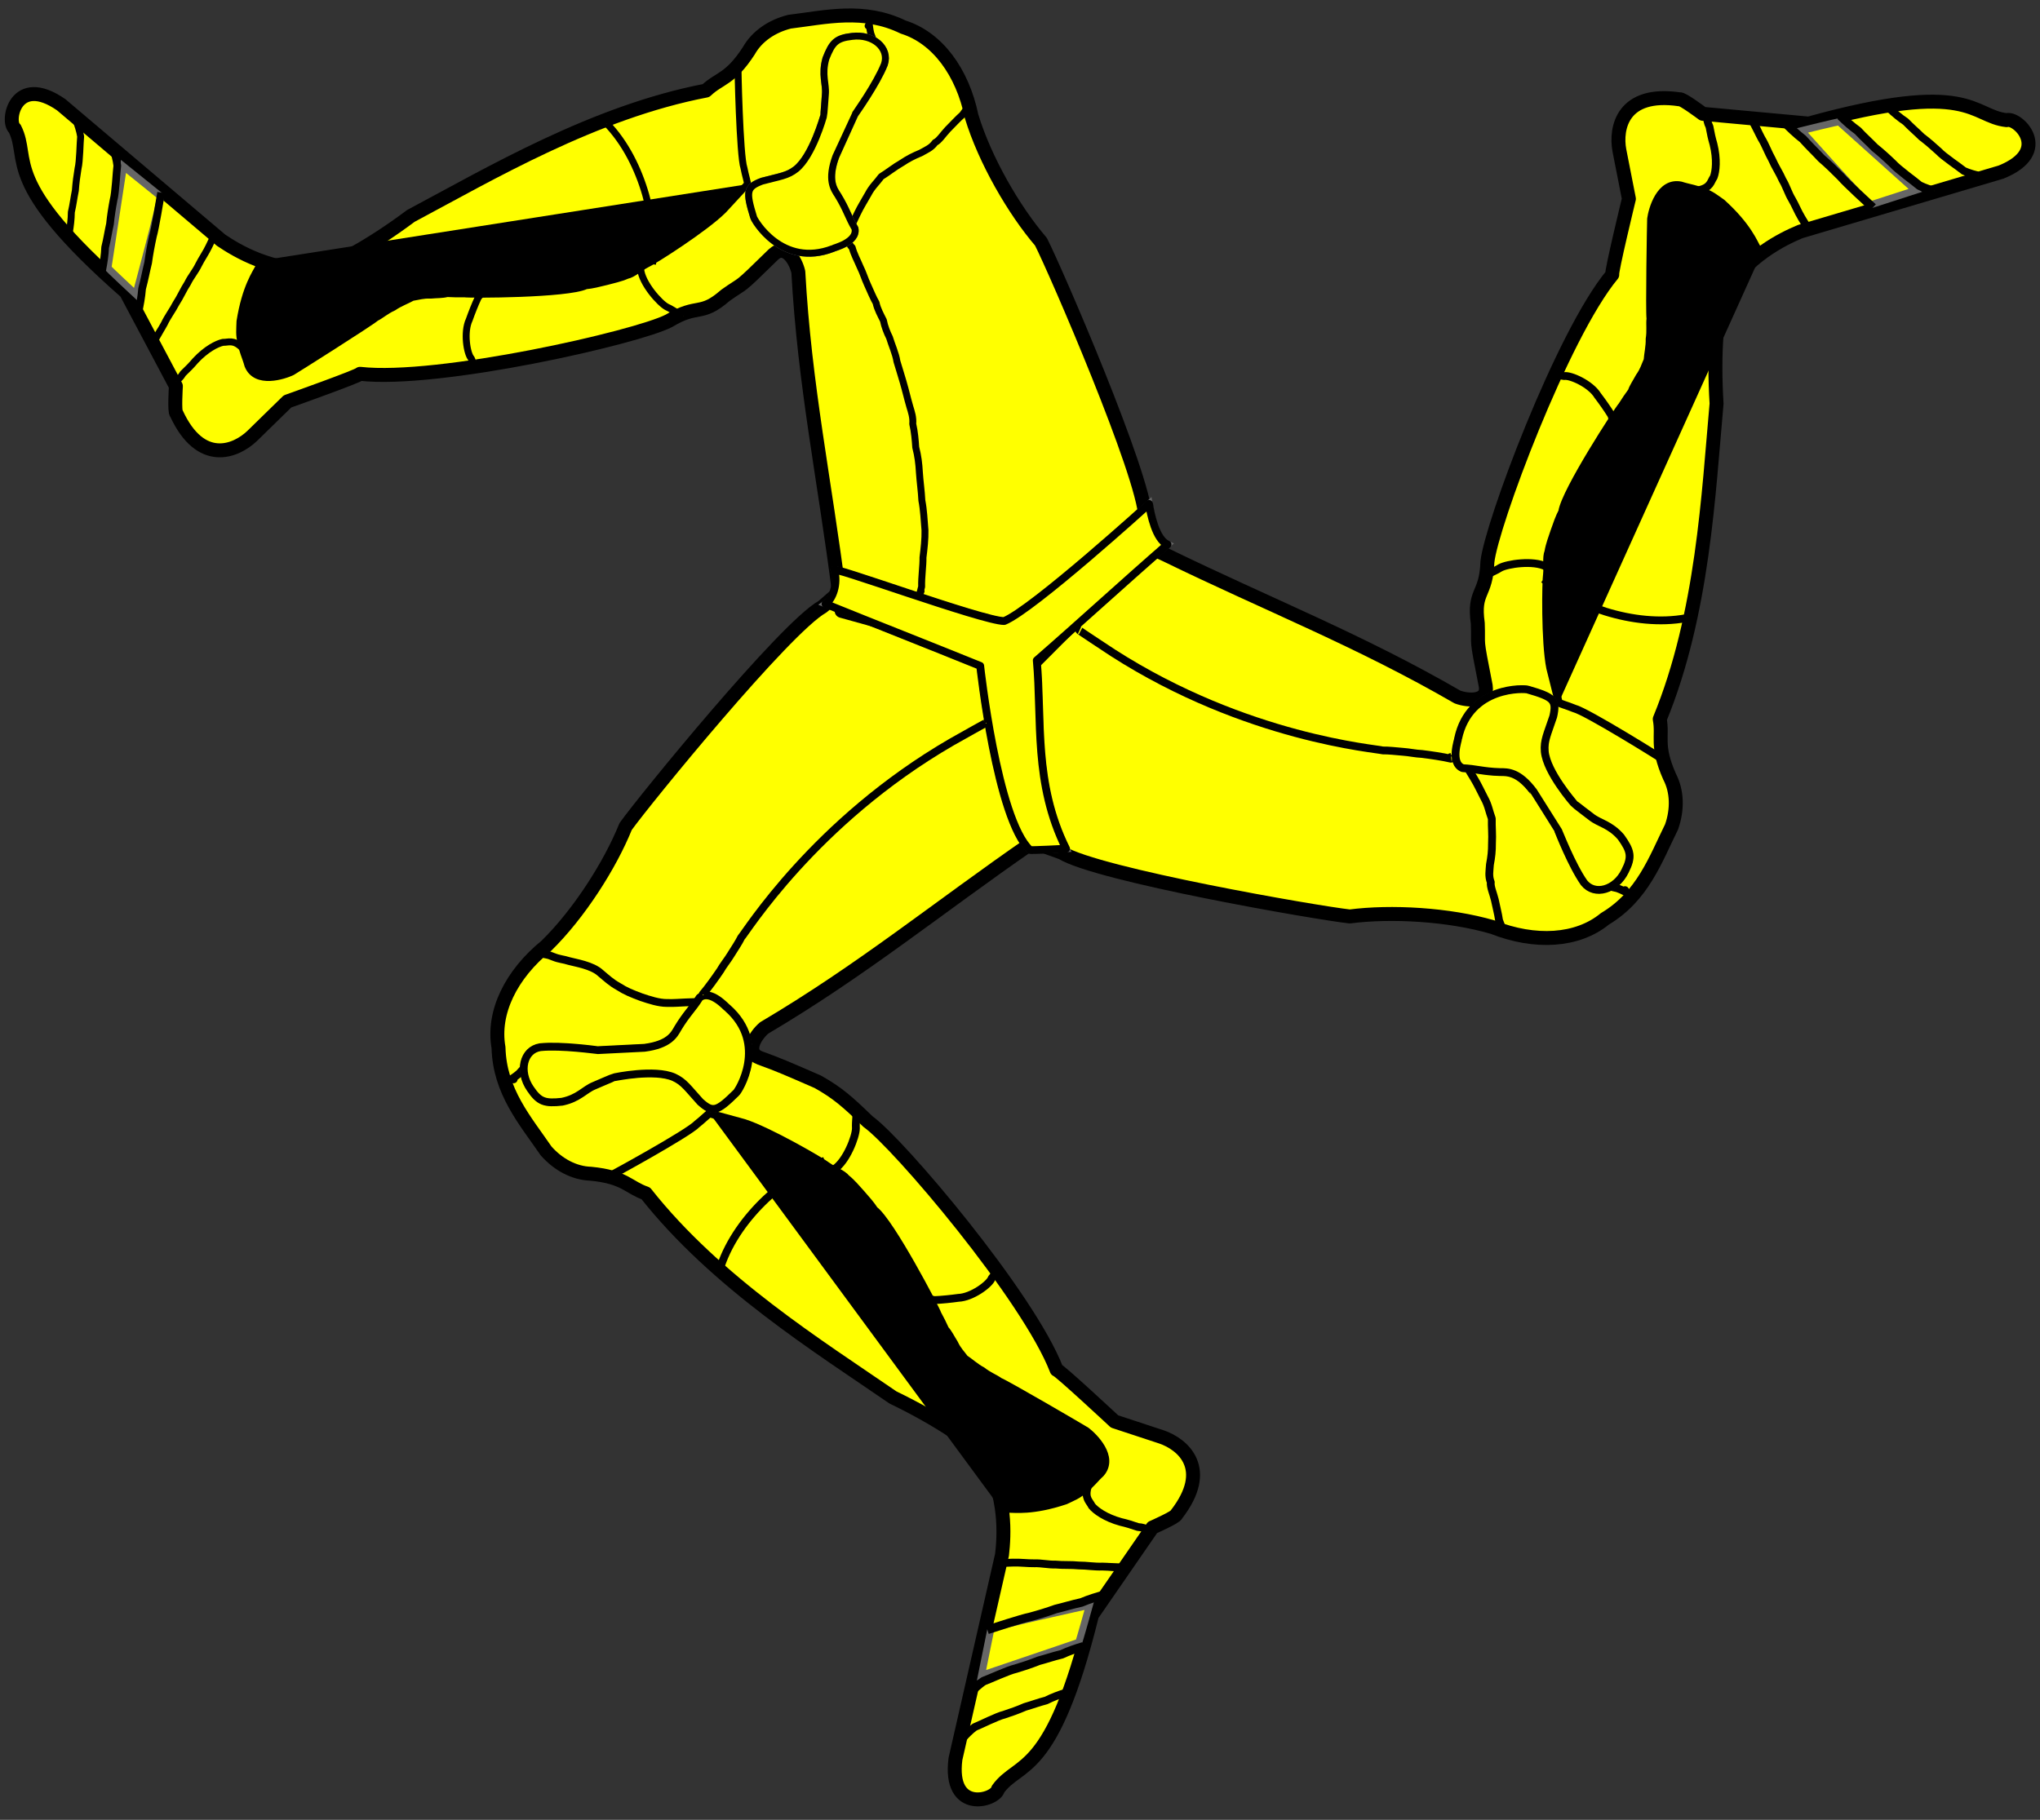 <?xml version="1.0" encoding="UTF-8" standalone="no"?>
<svg
   xmlns:dc="http://purl.org/dc/elements/1.1/"
   xmlns:cc="http://creativecommons.org/ns#"
   xmlns:rdf="http://www.w3.org/1999/02/22-rdf-syntax-ns#"
   xmlns:svg="http://www.w3.org/2000/svg"
   xmlns="http://www.w3.org/2000/svg"
   id="svg2146"
   height="261"
   width="292.5"
   viewBox="36 63 292.5 261"
   version="1.1">
  <rect x="36" y="63" width="292.5" height="261" fill="#333333" stroke="none"/>
  <defs
     id="defs1891">
    <clipPath
       id="artboard_clip_path">
      <path
         id="path1888"
         d="M 36 63 L 328.5 63 L 328.5 324 L 36 324 Z" />
    </clipPath>
  </defs>
  <g
     stroke="none"
     fill-opacity="1"
     stroke-opacity="1"
     stroke-dasharray="none"
     id="Legs,_Triskelion_of,_Armored">
    <title
       id="title1895">Legs, Triskelion of, Armored</title>
    <g
       clip-path="url(#artboard_clip_path)"
       id="Legs,_Triskelion_of,_Armored: Layer 2">
      <title
         id="title1897">Layer 2</title>
      <g
         id="Group_3">
        <g
           style="fill:#ffff00;stroke:#666666"
           id="Graphic_49">
          <title
             id="title1899">path4412</title>
          <path
             id="path1901"
             
             d="M 153.924 150.023 C 148.562 153.024 128.446 177.706 125.703 181.542 C 123.485 187.049 119.016 194.073 114.319 198.659 C 109.279 202.757 106.588 208.208 107.478 213.249 C 107.64 219.556 111.325 223.725 114.296 228.063 C 116.033 230.031 118.321 231.262 120.71 231.338 C 125.623 231.813 126.11 233.304 128.591 234.151 C 138.691 246.942 153.413 256.121 164.04 263.428 C 170.764 266.677 175.478 269.997 177.117 271.842 C 180.353 277.527 179.992 283.194 179.673 285.983 C 177.448 295.745 175.221 305.507 172.995 315.269 C 171.978 323.217 178.783 321.2 179.097 319.607 C 182.056 315.475 186.78 318.139 192.576 294.633 C 195.463 290.449 198.351 286.264 201.238 282.08 C 201.238 282.08 204.686 280.559 204.674 280.21 C 209.768 273.641 205.592 270.128 202.534 269.084 C 200.292 268.346 198.049 267.607 195.807 266.869 C 195.807 266.869 187.847 259.446 187.498 259.458 C 183.472 248.954 164.739 226.882 160.462 223.867 C 157.473 220.962 156.055 219.73 153.259 218.153 C 148.979 216.287 147.598 215.679 144.983 214.74 C 142.806 213.954 144.252 211.543 145.58 210.418 C 159.519 202.187 170.482 193.198 183.812 183.981 C 184.494 183.491 185.178 183 185.86 182.51 C 183.903 173.245 181.946 163.978 179.989 154.713 C 172.321 152.298 164.652 149.881 156.984 147.465 C 155.821 148.322 154.944 149.171 153.924 150.023 Z" />
          <path
             id="path1903"
             stroke-width="2"
             stroke-linejoin="round"
             stroke-linecap="butt"
             stroke="black"
             d="M 153.924 150.023 C 148.562 153.024 128.446 177.706 125.703 181.542 C 123.485 187.049 119.016 194.073 114.319 198.659 C 109.279 202.757 106.588 208.208 107.478 213.249 C 107.64 219.556 111.325 223.725 114.296 228.063 C 116.033 230.031 118.321 231.262 120.71 231.338 C 125.623 231.813 126.11 233.304 128.591 234.151 C 138.691 246.942 153.413 256.121 164.04 263.428 C 170.764 266.677 175.478 269.997 177.117 271.842 C 180.353 277.527 179.992 283.194 179.673 285.983 C 177.448 295.745 175.221 305.507 172.995 315.269 C 171.978 323.217 178.783 321.2 179.097 319.607 C 182.056 315.475 186.78 318.139 192.576 294.633 C 195.463 290.449 198.351 286.264 201.238 282.08 C 201.238 282.08 204.686 280.559 204.674 280.21 C 209.768 273.641 205.592 270.128 202.534 269.084 C 200.292 268.346 198.049 267.607 195.807 266.869 C 195.807 266.869 187.847 259.446 187.498 259.458 C 183.472 248.954 164.739 226.882 160.462 223.867 C 157.473 220.962 156.055 219.73 153.259 218.153 C 148.979 216.287 147.598 215.679 144.983 214.74 C 142.806 213.954 144.252 211.543 145.58 210.418 C 159.519 202.187 170.482 193.198 183.812 183.981 C 184.494 183.491 185.178 183 185.86 182.51 C 183.903 173.245 181.946 163.978 179.989 154.713 C 172.321 152.298 164.652 149.881 156.984 147.465 C 155.821 148.322 154.944 149.171 153.924 150.023 Z" />
        </g>
        <g
           style="fill:#ffff00;stroke:#666666"
           id="Graphic_48">
          <title
             id="title1906">path4414</title>
          <path
             id="path1908"
             
             d="M 178.079 296.607 C 178.141 296.318 192.202 293.237 192.202 293.237 C 192.202 293.237 190.733 298.539 190.661 298.541 L 176.73 303.271 Z" />
        </g>
        <g
           style="fill:#ffff00;stroke:#666666"
           id="Graphic_47">
          <title
             id="title1911">path4416</title>
          <path
             id="path1913"
             stroke-width="1.121"
             stroke-linejoin="round"
             stroke-linecap="butt"
             stroke="black"
             d="M 139.341 244.611 C 141.817 237.26 149.194 231.25 154.229 229.487" />
        </g>
        <g
           style="fill:#ffff00;stroke:#666666"
           id="Graphic_46">
          <title
             id="title1916">path4418</title>
          <path
             id="path1918"
             stroke-width="1.239"
             stroke-linejoin="round"
             stroke-linecap="butt"
             stroke="black"
             d="M 177.575 296.752 C 178.479 296.463 182.494 295.138 183.669 294.912 C 184.919 294.573 186.162 294.199 187.361 293.766 C 188.749 293.432 189.616 293.138 191.059 292.823 C 192.182 292.349 193.296 292.012 194.503 291.685 M 175.318 305.591 C 175.431 305.429 176.365 304.543 177.044 304.107 C 177.85 303.821 180.598 302.54 181.646 302.319 C 182.762 301.985 183.87 301.615 184.939 301.187 C 186.179 300.858 186.951 300.567 188.24 300.258 C 189.241 299.788 190.234 299.455 191.31 299.133" />
        </g>
        <g
           style="fill:#ffff00;stroke:#666666"
           id="Graphic_45">
          <title
             id="title1921">path4420</title>
          <path
             id="path1923"
             stroke-width="1.121"
             stroke-linejoin="round"
             stroke-linecap="butt"
             stroke="black"
             d="M 178.966 245.283 C 178.897 245.285 178.83 245.288 178.763 245.29 C 179.399 245.268 179.006 245.228 178.188 246.327 C 177.912 247.159 175.368 249.07 173.404 249.139 C 172.46 249.273 171.007 249.426 170.058 249.459 C 169.788 249.468 169.408 249.278 169.136 249.288" />
        </g>
        <g
           style="fill:#ffff00;stroke:#666666"
           id="Graphic_44">
          <title
             id="title1926">path4422</title>
          <path
             id="path1928"
             stroke-width="1.121"
             stroke-linejoin="round"
             stroke-linecap="butt"
             stroke="black"
             d="M 180.224 287.148 C 180.292 287.145 180.359 287.143 180.427 287.141 C 180.156 287.15 180.969 287.122 181.239 287.112 C 182.293 287.075 183.357 287.226 184.295 287.209 C 185.311 287.173 186.337 287.426 187.353 287.39 C 188.384 287.5 189.618 287.409 190.684 287.523 C 191.875 287.522 192.838 287.723 194.076 287.68 C 195.076 287.683 195.619 287.831 196.725 287.792 L 194.076 287.68 C 195.076 287.683 195.619 287.831 196.725 287.792" />
        </g>
        <g
           style="fill:#ffff00;stroke:#666666"
           id="Graphic_43">
          <title
             id="title1931">path4424</title>
          <path
             id="path1933"
             stroke-width="1.121"
             stroke-linejoin="round"
             stroke-linecap="butt"
             stroke="black"
             d="M 174.181 312.177 C 174.284 312.015 175.137 311.132 175.757 310.698 C 176.495 310.415 179.007 309.142 179.967 308.924 C 180.987 308.593 182.001 308.227 182.979 307.802 C 184.114 307.476 184.82 307.188 185.999 306.882 C 186.915 306.415 187.824 306.086 188.808 305.767" />
        </g>
        <g
           style="fill:#ffff00;stroke:#666666"
           id="Graphic_42">
          <title
             id="title1936">path4426</title>
          <path
             id="path1938"
             stroke-width="1.121"
             stroke-linejoin="round"
             stroke-linecap="butt"
             stroke="black"
             d="M 191.976 276.195 C 191.459 277.884 192.218 278.277 192.552 278.986 C 193.112 279.665 194.517 280.68 196.701 281.282 C 197.542 281.477 198.191 281.675 199.168 282.01 C 199.808 282.047 200.128 282.195 200.604 282.367" />
        </g>
        <g
           style="fill:#ffff00;stroke:#666666"
           id="Graphic_41">
          <title
             id="title1941">path4428</title>
          <path
             id="path1943"
             stroke-width="1.121"
             stroke-linejoin="round"
             stroke-linecap="butt"
             stroke="black"
             d="M 109.447 217.805 C 109.515 217.803 109.583 217.801 109.65 217.798 C 109.013 217.821 109.397 217.849 110.435 216.957 C 111.069 216.196 111.609 215.843 112.199 215.065" />
        </g>
        <g
           style="fill:#ffff00;stroke:#666666"
           id="Graphic_40">
          <title
             id="title1946">path4430</title>
          <path
             id="path1948"
             stroke-width="1.121"
             stroke-linejoin="round"
             stroke-linecap="butt"
             stroke="black"
             d="M 123.109 231.821 C 123.245 231.816 134.724 225.519 135.928 224.217 C 136.789 223.546 137.435 222.846 138.484 222.08 C 139.161 221.696 139.639 221.218 140.271 220.797 C 140.781 220.001 141.465 219.507 141.828 218.781 C 142.524 218.134 142.192 217.471 142.748 216.702 C 142.996 215.925 143.465 214.615 143.608 213.907" />
        </g>
        <g
           style="fill:#ffff00;stroke:#666666"
           id="Graphic_39">
          <title
             id="title1951">path4432</title>
          <path
             id="path1953"
             stroke-width="1.121"
             stroke-linejoin="round"
             stroke-linecap="butt"
             stroke="black"
             d="M 158.795 222.126 C 158.874 222.544 158.669 223.847 158.721 224.832 C 158.721 225.976 157.374 229.556 155.635 230.672" />
        </g>
        <g
           style="stroke:#666666"
           id="Graphic_38">
          <title
             id="title1956">path4434</title>
          <path
             id="path1958"
             stroke-width="1.121"
             stroke-linejoin="round"
             stroke-linecap="butt"
             stroke="black"
             d="M 137.798 222.728 C 137.866 222.726 139.665 223.242 142.67 224.053 C 146.293 225.214 153.899 229.644 154.66 230.264 C 155.435 230.831 156.803 231.314 157.344 232 C 158.177 232.671 158.797 233.456 159.454 234.165 C 160.228 235.044 160.888 235.788 161.368 236.539 C 163.692 238.293 170.214 250.771 170.433 251.481 C 170.798 252.139 171.253 253.058 171.528 253.68 C 171.997 254.184 172.328 254.907 172.818 255.67 C 173.278 256.665 173.769 257.109 174.319 257.855 C 175.008 258.299 175.945 259.155 176.821 259.598 C 177.764 260.35 178.635 260.639 179.316 261.139 C 180.289 261.513 191.234 267.909 191.742 268.23 C 192.748 268.982 195.843 271.973 193.825 274.298 C 192.961 275.09 192.195 276.126 191.45 276.583 C 190.703 277.386 189.638 277.77 188.762 278.203 C 183.987 279.797 181.512 279.372 180.564 279.405 C 180.225 279.417 179.886 279.428 179.547 279.44" />
        </g>
        <g
           style="fill:#ffff00;stroke:#666666"
           id="Graphic_37">
          <title
             id="title1961">path4436</title>
          <path
             id="path1963"
             stroke-width="1.121"
             stroke-linejoin="round"
             stroke-linecap="butt"
             stroke="black"
             d="M 113.311 199.615 C 114.701 200.104 114.133 199.726 115.387 200.245 C 116.23 200.58 116.776 200.57 117.602 200.839 C 118.477 201.086 120.909 201.437 122.111 202.563 C 122.99 203.302 123.663 203.93 124.619 204.459 C 125.752 205.184 126.563 205.496 127.956 206.02 C 129.128 206.413 130.44 206.848 131.612 206.848 C 132.831 206.877 133.121 206.806 134.288 206.766 C 135.237 206.732 136.184 206.699 137.133 206.666 L 134.288 206.766 C 135.237 206.732 136.184 206.699 137.133 206.666" />
        </g>
        <g
           style="fill:#ffff00;stroke:#666666"
           id="Graphic_36">
          <title
             id="title1966">path4438</title>
          <path
             id="path1968"
             fill="#e1e1e1"
             d="M 113.457 213.19 C 116.497 212.88 121.609 213.617 121.71 213.614 C 121.711 213.614 128.412 213.278 128.412 213.278 C 131.923 212.815 132.654 211.434 133.196 210.465 C 134.446 208.388 135.336 207.645 136.299 206.086 C 137.881 204.81 140.217 207.576 140.319 207.572 C 146.195 212.759 141.854 219.521 141.556 219.735 C 138.803 222.443 138.199 222.633 136.414 221.034 C 134.616 219.062 134.076 218.166 132.629 217.504 C 129.84 216.279 124.186 217.494 124.084 217.498 C 123.982 217.501 121.177 218.718 121.177 218.718 C 119.806 219.274 118.968 220.525 116.578 221.014 C 114.146 221.269 113.324 221.06 112.037 219.139 C 110.323 216.656 111.029 213.579 113.457 213.19 Z" />
          <path
             id="path1970"
             stroke-width="1.121"
             stroke-linejoin="round"
             stroke-linecap="butt"
             stroke="black"
             d="M 113.457 213.19 C 116.497 212.88 121.609 213.617 121.71 213.614 C 121.711 213.614 128.412 213.278 128.412 213.278 C 131.923 212.815 132.654 211.434 133.196 210.465 C 134.446 208.388 135.336 207.645 136.299 206.086 C 137.881 204.81 140.217 207.576 140.319 207.572 C 146.195 212.759 141.854 219.521 141.556 219.735 C 138.803 222.443 138.199 222.633 136.414 221.034 C 134.616 219.062 134.076 218.166 132.629 217.504 C 129.84 216.279 124.186 217.494 124.084 217.498 C 123.982 217.501 121.177 218.718 121.177 218.718 C 119.806 219.274 118.968 220.525 116.578 221.014 C 114.146 221.269 113.324 221.06 112.037 219.139 C 110.323 216.656 111.029 213.579 113.457 213.19 Z" />
        </g>
        <g
           style="fill:#ffff00;stroke:#666666"
           id="Graphic_35">
          <title
             id="title1973">path4442</title>
          <path
             id="path1975"
             
             d="M 188.231 185.287 C 193.475 188.49 224.848 193.928 229.536 194.44 C 235.423 193.674 243.737 194.127 250.036 195.974 C 256.078 198.359 262.148 198.033 266.107 194.786 C 271.524 191.554 273.352 186.299 275.678 181.584 C 276.542 179.105 276.494 176.507 275.389 174.387 C 273.395 169.872 274.456 168.717 273.979 166.14 C 280.179 151.067 280.964 133.736 282.125 120.891 C 281.662 113.437 282.246 107.701 283.051 105.368 C 286.421 99.762 291.538 97.299 294.125 96.21 C 303.725 93.366 313.325 90.522 322.925 87.678 C 330.352 84.67 325.258 79.727 323.716 80.233 C 318.664 79.679 318.671 74.256 295.341 80.724 C 290.279 80.258 285.216 79.791 280.154 79.325 C 280.154 79.325 277.139 77.065 276.84 77.247 C 268.618 76.026 267.602 81.387 268.191 84.564 C 268.646 86.881 269.101 89.198 269.556 91.514 C 269.556 91.514 266.987 102.09 267.169 102.389 C 259.986 111.046 249.798 138.398 249.266 143.604 C 249.099 148.484 247.23 147.669 247.888 152.384 C 248.035 156.082 247.525 153.788 249.025 161.363 C 249.406 163.646 246.597 163.567 244.965 162.961 C 230.959 154.845 217.75 149.694 203.184 142.592 C 202.422 142.238 201.66 141.882 200.898 141.528 C 193.78 147.774 186.663 154.022 179.545 160.268 C 181.198 168.136 182.849 176.005 184.502 183.873 C 185.819 184.467 186.988 184.815 188.231 185.287 Z" />
          <path
             id="path1977"
             stroke-width="2"
             stroke-linejoin="round"
             stroke-linecap="butt"
             stroke="black"
             d="M 188.231 185.287 C 193.475 188.49 224.848 193.928 229.536 194.44 C 235.423 193.674 243.737 194.127 250.036 195.974 C 256.078 198.359 262.148 198.033 266.107 194.786 C 271.524 191.554 273.352 186.299 275.678 181.584 C 276.542 179.105 276.494 176.507 275.389 174.387 C 273.395 169.872 274.456 168.717 273.979 166.14 C 280.179 151.067 280.964 133.736 282.125 120.891 C 281.662 113.437 282.246 107.701 283.051 105.368 C 286.421 99.762 291.538 97.299 294.125 96.21 C 303.725 93.366 313.325 90.522 322.925 87.678 C 330.352 84.67 325.258 79.727 323.716 80.233 C 318.664 79.679 318.671 74.256 295.341 80.724 C 290.279 80.258 285.216 79.791 280.154 79.325 C 280.154 79.325 277.139 77.065 276.84 77.247 C 268.618 76.026 267.602 81.387 268.191 84.564 C 268.646 86.881 269.101 89.198 269.556 91.514 C 269.556 91.514 266.987 102.09 267.169 102.389 C 259.986 111.046 249.798 138.398 249.266 143.604 C 249.099 148.484 247.23 147.669 247.888 152.384 C 248.035 156.082 247.525 153.788 249.025 161.363 C 249.406 163.646 246.597 163.567 244.965 162.961 C 230.959 154.845 217.75 149.694 203.184 142.592 C 202.422 142.238 201.66 141.882 200.898 141.528 C 193.78 147.774 186.663 154.022 179.545 160.268 C 181.198 168.136 182.849 176.005 184.502 183.873 C 185.819 184.467 186.988 184.815 188.231 185.287 Z" />
        </g>
        <g
           style="fill:#ffff00;stroke:#666666"
           id="Graphic_34">
          <title
             id="title1980">path4444</title>
          <path
             id="path1982"
             
             d="M 304.166 92.393 C 303.884 92.481 294.307 81.734 294.307 81.734 C 294.307 81.734 299.649 80.416 299.687 80.477 L 310.637 90.303 Z" />
        </g>
        <g
           style="fill:#ffff00;stroke:#666666"
           id="Graphic_33">
          <title
             id="title1985">path4446</title>
          <path
             id="path1987"
             stroke-width="1.121"
             stroke-linejoin="round"
             stroke-linecap="butt"
             stroke="black"
             d="M 277.828 151.643 C 270.207 153.087 261.353 149.601 257.349 146.077" />
        </g>
        <g
           style="fill:#ffff00;stroke:#666666"
           id="Graphic_32">
          <title
             id="title1990">path4448</title>
          <path
             id="path1992"
             stroke-width="1.239"
             stroke-linejoin="round"
             stroke-linecap="butt"
             stroke="black"
             d="M 304.54 92.761 C 303.845 92.114 300.722 89.264 299.95 88.351 C 299.042 87.427 298.106 86.527 297.141 85.695 C 296.169 84.648 295.489 84.037 294.507 82.933 C 293.543 82.187 292.704 81.381 291.827 80.489 M 313.351 90.396 C 313.154 90.378 311.924 89.997 311.212 89.62 C 310.567 89.057 308.104 87.29 307.398 86.484 C 306.56 85.675 305.694 84.89 304.797 84.169 C 303.903 83.249 303.271 82.719 302.369 81.747 C 301.469 81.105 300.692 80.401 299.884 79.621" />
        </g>
        <g
           style="fill:#ffff00;stroke:#666666"
           id="Graphic_31">
          <title
             id="title1995">path4450</title>
          <path
             id="path1997"
             stroke-width="1.121"
             stroke-linejoin="round"
             stroke-linecap="butt"
             stroke="black"
             d="M 258.994 116.773 C 259.03 116.832 259.065 116.889 259.1 116.947 C 258.769 116.403 258.927 116.765 260.286 116.939 C 261.146 116.772 264.059 118.053 265.081 119.732 C 265.661 120.489 266.506 121.68 267 122.491 C 267.141 122.722 267.161 123.146 267.303 123.378" />
        </g>
        <g
           style="fill:#ffff00;stroke:#666666"
           id="Graphic_30">
          <title
             id="title2000">path4452</title>
          <path
             id="path2002"
             stroke-width="1.121"
             stroke-linejoin="round"
             stroke-linecap="butt"
             stroke="black"
             d="M 294.87 95.159 C 294.835 95.101 294.8 95.044 294.764 94.985 C 294.906 95.217 294.482 94.522 294.342 94.291 C 293.793 93.391 293.403 92.389 292.928 91.581 C 292.399 90.712 292.117 89.694 291.588 88.826 C 291.178 87.874 290.494 86.843 290.071 85.857 C 289.486 84.82 289.19 83.882 288.546 82.824 C 288.058 81.951 287.92 81.404 287.345 80.459 L 288.546 82.824 C 288.058 81.951 287.92 81.404 287.345 80.459" />
        </g>
        <g
           style="fill:#ffff00;stroke:#666666"
           id="Graphic_29">
          <title
             id="title2005">path4454</title>
          <path
             id="path2007"
             stroke-width="1.121"
             stroke-linejoin="round"
             stroke-linecap="butt"
             stroke="black"
             d="M 319.649 88.16 C 319.457 88.149 318.27 87.838 317.588 87.511 C 316.979 87.007 314.638 85.441 313.978 84.71 C 313.189 83.984 312.373 83.279 311.523 82.635 C 310.683 81.806 310.086 81.332 309.242 80.454 C 308.386 79.884 307.653 79.253 306.893 78.552" />
        </g>
        <g
           style="fill:#ffff00;stroke:#666666"
           id="Graphic_28">
          <title
             id="title2010">path4456</title>
          <path
             id="path2012"
             stroke-width="1.121"
             stroke-linejoin="round"
             stroke-linecap="butt"
             stroke="black"
             d="M 279.564 90.283 C 281.289 89.906 281.259 89.051 281.714 88.413 C 282.031 87.592 282.228 85.87 281.682 83.671 C 281.44 82.842 281.294 82.18 281.108 81.164 C 280.826 80.588 280.799 80.236 280.714 79.737" />
        </g>
        <g
           style="fill:#ffff00;stroke:#666666"
           id="Graphic_27">
          <title
             id="title2015">path4458</title>
          <path
             id="path2017"
             stroke-width="1.121"
             stroke-linejoin="round"
             stroke-linecap="butt"
             stroke="black"
             d="M 269.113 190.837 C 269.078 190.779 269.042 190.721 269.007 190.663 C 269.339 191.208 269.175 190.86 267.889 190.392 C 266.915 190.212 266.343 189.915 265.375 189.781" />
        </g>
        <g
           style="fill:#ffff00;stroke:#666666"
           id="Graphic_26">
          <title
             id="title2020">path4460</title>
          <path
             id="path2022"
             stroke-width="1.121"
             stroke-linejoin="round"
             stroke-linecap="butt"
             stroke="black"
             d="M 274.634 172.059 C 274.563 171.943 263.449 165.024 261.724 164.612 C 260.716 164.191 259.79 163.971 258.608 163.431 C 257.942 163.029 257.29 162.847 256.614 162.502 C 255.67 162.448 254.904 162.094 254.094 162.133 C 253.189 161.844 252.774 162.458 251.831 162.351 C 251.032 162.515 249.66 162.748 248.973 162.97" />
        </g>
        <g
           style="fill:#ffff00;stroke:#666666"
           id="Graphic_25">
          <title
             id="title2025">path4462</title>
          <path
             id="path2027"
             stroke-width="1.121"
             stroke-linejoin="round"
             stroke-linecap="butt"
             stroke="black"
             d="M 248.694 145.704 C 249.02 145.431 250.257 144.971 251.09 144.443 C 252.087 143.882 255.867 143.301 257.692 144.27" />
        </g>
        <g
           style="stroke:#666666"
           id="Graphic_24">
          <title
             id="title2030">path4464</title>
          <path
             id="path2032"
             stroke-width="1.121"
             stroke-linejoin="round"
             stroke-linecap="butt"
             stroke="black"
             d="M 259.51 163.712 C 259.474 163.653 259.042 161.832 258.276 158.816 C 257.513 155.088 257.647 146.287 257.814 145.32 C 257.929 144.367 257.68 142.938 258.013 142.13 C 258.189 141.075 258.569 140.149 258.865 139.23 C 259.252 138.124 259.577 137.185 259.997 136.398 C 260.387 133.513 268.067 121.712 268.578 121.173 C 268.973 120.533 269.551 119.686 269.959 119.141 C 270.168 118.486 270.637 117.842 271.061 117.042 C 271.704 116.153 271.849 115.507 272.231 114.662 C 272.28 113.844 272.566 112.607 272.524 111.627 C 272.717 110.436 272.542 109.536 272.644 108.697 C 272.493 107.666 272.704 94.991 272.735 94.39 C 272.897 93.145 273.988 88.981 277.004 89.601 C 278.117 89.965 279.396 90.125 280.159 90.551 C 281.225 90.809 282.082 91.549 282.888 92.1 C 286.618 95.481 287.46 97.847 287.954 98.658 C 288.131 98.947 288.307 99.237 288.483 99.526" />
        </g>
        <g
           style="fill:#ffff00;stroke:#666666"
           id="Graphic_23">
          <title
             id="title2035">path4466</title>
          <path
             id="path2037"
             stroke-width="1.121"
             stroke-linejoin="round"
             stroke-linecap="butt"
             stroke="black"
             d="M 251.294 195.977 C 251.259 195.919 251.224 195.861 251.189 195.803 C 251.474 196.272 251.317 196.039 250.939 195.003 C 250.818 194.105 250.497 192.895 250.327 192.043 C 250.114 191.16 249.661 190.161 249.753 189.537 C 249.402 188.644 249.577 187.89 249.631 186.992 C 249.845 185.863 249.931 185.049 249.924 183.957 C 250 182.613 249.868 181.668 249.9 180.4 C 249.511 179.37 249.409 178.501 248.835 177.479 C 248.321 176.5 247.923 175.592 247.316 174.595 C 246.822 173.784 246.329 172.974 245.835 172.163 L 247.316 174.595 C 246.822 173.784 246.329 172.974 245.835 172.163" />
        </g>
        <g
           style="fill:#ffff00;stroke:#666666"
           id="Graphic_22">
          <title
             id="title2040">path4468</title>
          <path
             id="path2042"
             fill="#e1e1e1"
             d="M 263.124 189.604 C 261.364 187.105 259.502 182.289 259.449 182.202 C 259.449 182.201 255.872 176.524 255.872 176.524 C 253.748 173.691 252.186 173.731 251.076 173.733 C 248.653 173.661 247.568 173.25 245.738 173.175 C 243.85 172.421 245.116 169.029 245.063 168.942 C 246.704 161.278 254.727 161.748 255.059 161.903 C 258.768 162.976 259.23 163.409 258.711 165.748 C 257.873 168.283 257.357 169.192 257.489 170.777 C 257.788 173.809 261.618 178.142 261.671 178.23 C 261.724 178.316 264.16 180.165 264.16 180.165 C 265.316 181.088 266.817 181.205 268.415 183.049 C 269.829 185.044 270.05 185.862 269.006 187.926 C 267.682 190.637 264.654 191.53 263.124 189.604 Z" />
          <path
             id="path2044"
             stroke-width="1.121"
             stroke-linejoin="round"
             stroke-linecap="butt"
             stroke="black"
             d="M 263.124 189.604 C 261.364 187.105 259.502 182.289 259.449 182.202 C 259.449 182.201 255.872 176.524 255.872 176.524 C 253.748 173.691 252.186 173.731 251.076 173.733 C 248.653 173.661 247.568 173.25 245.738 173.175 C 243.85 172.421 245.116 169.029 245.063 168.942 C 246.704 161.278 254.727 161.748 255.059 161.903 C 258.768 162.976 259.23 163.409 258.711 165.748 C 257.873 168.283 257.357 169.192 257.489 170.777 C 257.788 173.809 261.618 178.142 261.671 178.23 C 261.724 178.316 264.16 180.165 264.16 180.165 C 265.316 181.088 266.817 181.205 268.415 183.049 C 269.829 185.044 270.05 185.862 269.006 187.926 C 267.682 190.637 264.654 191.53 263.124 189.604 Z" />
        </g>
        <g
           style="fill:#ffff00;stroke:#666666"
           id="Graphic_21">
          <title
             id="title2047">path4474</title>
          <path
             id="path2049"
             
             d="M 200.224 137.241 C 200.03 131.099 187.394 101.873 185.254 97.671 C 181.388 93.165 177.213 85.961 175.307 79.681 C 173.993 73.319 170.395 68.419 165.51 66.886 C 159.838 64.124 154.441 65.473 149.222 66.111 C 146.675 66.746 144.527 68.209 143.359 70.294 C 140.674 74.436 139.126 74.181 137.232 75.992 C 121.225 79.063 106.296 87.899 94.914 93.964 C 88.931 98.435 83.813 101.088 81.42 101.693 C 74.883 101.945 70.021 99.013 67.692 97.445 C 60.054 90.972 52.416 84.498 44.777 78.024 C 38.192 73.459 36.847 80.428 38.116 81.441 C 40.419 85.971 35.879 88.936 54.07 104.911 C 56.453 109.401 58.836 113.893 61.219 118.383 C 61.219 118.383 60.98 122.144 61.296 122.294 C 64.779 129.842 69.82 127.754 72.156 125.522 C 73.844 123.871 75.534 122.222 77.222 120.572 C 77.222 120.572 87.478 116.928 87.628 116.612 C 98.806 117.879 127.269 111.419 131.916 109.012 C 136.09 106.479 136.433 108.489 140.017 105.356 C 143.029 103.207 141.39 104.891 146.906 99.485 C 148.607 97.916 150.079 100.31 150.466 102.007 C 151.348 118.17 154.275 132.042 156.313 148.119 C 156.434 148.951 156.554 149.783 156.675 150.615 C 165.8 153.148 174.926 155.68 184.05 158.213 C 189.727 152.521 195.406 146.828 201.083 141.136 C 200.858 139.708 200.51 138.539 200.224 137.241 Z" />
          <path
             id="path2051"
             stroke-width="2"
             stroke-linejoin="round"
             stroke-linecap="butt"
             stroke="black"
             d="M 200.224 137.241 C 200.03 131.099 187.394 101.873 185.254 97.671 C 181.388 93.165 177.213 85.961 175.307 79.681 C 173.993 73.319 170.395 68.419 165.51 66.886 C 159.838 64.124 154.441 65.473 149.222 66.111 C 146.675 66.746 144.527 68.209 143.359 70.294 C 140.674 74.436 139.126 74.181 137.232 75.992 C 121.225 79.063 106.296 87.899 94.914 93.964 C 88.931 98.435 83.813 101.088 81.42 101.693 C 74.883 101.945 70.021 99.013 67.692 97.445 C 60.054 90.972 52.416 84.498 44.777 78.024 C 38.192 73.459 36.847 80.428 38.116 81.441 C 40.419 85.971 35.879 88.936 54.07 104.911 C 56.453 109.401 58.836 113.893 61.219 118.383 C 61.219 118.383 60.98 122.144 61.296 122.294 C 64.779 129.842 69.82 127.754 72.156 125.522 C 73.844 123.871 75.534 122.222 77.222 120.572 C 77.222 120.572 87.478 116.928 87.628 116.612 C 98.806 117.879 127.269 111.419 131.916 109.012 C 136.09 106.479 136.433 108.489 140.017 105.356 C 143.029 103.207 141.39 104.891 146.906 99.485 C 148.607 97.916 150.079 100.31 150.466 102.007 C 151.348 118.17 154.275 132.042 156.313 148.119 C 156.434 148.951 156.554 149.783 156.675 150.615 C 165.8 153.148 174.926 155.68 184.05 158.213 C 189.727 152.521 195.406 146.828 201.083 141.136 C 200.858 139.708 200.51 138.539 200.224 137.241 Z" />
        </g>
        <g
           style="fill:#ffff00;stroke:#666666"
           id="Graphic_20">
          <title
             id="title2054">path4476</title>
          <path
             id="path2056"
             
             d="M 58.998 91.135 C 59.226 91.324 55.481 105.223 55.481 105.223 C 55.481 105.223 51.452 101.476 51.483 101.411 L 53.705 86.867 L 58.998 91.135 Z" />
        </g>
        <g
           style="fill:#ffff00;stroke:#666666"
           id="Graphic_19">
          <title
             id="title2059">path4478</title>
          <path
             id="path2061"
             stroke-width=".994"
             stroke-linejoin="round"
             stroke-linecap="butt"
             stroke="black"
             d="M 122.995 80.714 C 128.378 86.299 130.312 95.615 129.557 100.896" />
        </g>
        <g
           style="fill:#ffff00;stroke:#666666"
           id="Graphic_18">
          <title
             id="title2064">path4480</title>
          <path
             id="path2066"
             stroke-width="1.1"
             stroke-linejoin="round"
             stroke-linecap="butt"
             stroke="black"
             d="M 59.101 90.621 C 58.941 91.557 58.267 95.731 57.926 96.878 C 57.651 98.143 57.41 99.419 57.242 100.682 C 56.899 102.068 56.761 102.973 56.375 104.399 C 56.279 105.614 56.064 106.758 55.798 107.98 M 52.296 84.545 C 52.388 84.72 52.744 85.957 52.818 86.76 C 52.7 87.608 52.571 90.636 52.284 91.669 C 52.067 92.813 51.884 93.967 51.772 95.113 C 51.493 96.365 51.395 97.184 51.076 98.471 C 51.032 99.576 50.869 100.611 50.659 101.714" />
        </g>
        <g
           style="fill:#ffff00;stroke:#666666"
           id="Graphic_17">
          <title
             id="title2069">path4482</title>
          <path
             id="path2071"
             stroke-width=".994"
             stroke-linejoin="round"
             stroke-linecap="butt"
             stroke="black"
             d="M 104.14 115.571 C 104.169 115.51 104.198 115.449 104.227 115.388 C 103.954 115.963 104.17 115.633 103.571 114.4 C 102.96 113.772 102.437 110.633 103.281 108.858 C 103.596 107.958 104.13 106.599 104.538 105.742 C 104.654 105.497 104.998 105.248 105.115 105.002" />
        </g>
        <g
           style="fill:#ffff00;stroke:#666666"
           id="Graphic_16">
          <title
             id="title2074">path4484</title>
          <path
             id="path2076"
             stroke-width=".994"
             stroke-linejoin="round"
             stroke-linecap="butt"
             stroke="black"
             d="M 66.404 97.398 C 66.375 97.459 66.347 97.519 66.317 97.581 C 66.434 97.336 66.084 98.071 65.968 98.315 C 65.515 99.267 64.891 100.142 64.475 100.982 C 64.038 101.9 63.341 102.695 62.904 103.613 C 62.332 104.477 61.844 105.614 61.251 106.508 C 60.704 107.566 60.081 108.327 59.549 109.446 C 59.086 110.332 58.704 110.747 58.229 111.746 L 59.549 109.446 C 59.086 110.332 58.704 110.747 58.229 111.746" />
        </g>
        <g
           style="fill:#ffff00;stroke:#666666"
           id="Graphic_15">
          <title
             id="title2079">path4486</title>
          <path
             id="path2081"
             stroke-width=".994"
             stroke-linejoin="round"
             stroke-linecap="butt"
             stroke="black"
             d="M 46.975 80.502 C 47.071 80.668 47.462 81.831 47.562 82.581 C 47.473 83.367 47.445 86.183 47.196 87.136 C 47.02 88.193 46.878 89.262 46.805 90.326 C 46.571 91.483 46.501 92.242 46.229 93.43 C 46.221 94.458 46.095 95.416 45.925 96.437" />
        </g>
        <g
           style="fill:#ffff00;stroke:#666666"
           id="Graphic_14">
          <title
             id="title2084">path4488</title>
          <path
             id="path2086"
             stroke-width=".994"
             stroke-linejoin="round"
             stroke-linecap="butt"
             stroke="black"
             d="M 70.71 112.874 C 69.449 111.638 68.751 112.13 67.968 112.099 C 67.107 112.284 65.559 113.063 64.018 114.724 C 63.457 115.381 62.983 115.865 62.235 116.578 C 61.907 117.129 61.628 117.344 61.257 117.688" />
        </g>
        <g
           style="fill:#ffff00;stroke:#666666"
           id="Graphic_13">
          <title
             id="title2089">path4490</title>
          <path
             id="path2091"
             stroke-width=".994"
             stroke-linejoin="round"
             stroke-linecap="butt"
             stroke="black"
             d="M 160.559 66.534 C 160.53 66.595 160.501 66.657 160.472 66.718 C 160.746 66.142 160.544 66.47 160.857 67.802 C 161.24 68.715 161.305 69.357 161.724 70.239" />
        </g>
        <g
           style="fill:#ffff00;stroke:#666666"
           id="Graphic_12">
          <title
             id="title2094">path4492</title>
          <path
             id="path2096"
             stroke-width=".994"
             stroke-linejoin="round"
             stroke-linecap="butt"
             stroke="black"
             d="M 141.826 72.201 C 141.767 72.324 142.067 85.413 142.667 87.081 C 142.866 88.155 143.19 89.051 143.386 90.335 C 143.415 91.113 143.619 91.758 143.701 92.512 C 144.173 93.331 144.296 94.167 144.773 94.822 C 145.026 95.738 145.768 95.749 146.195 96.597 C 146.77 97.175 147.716 98.196 148.279 98.649" />
        </g>
        <g
           style="fill:#ffff00;stroke:#666666"
           id="Graphic_11">
          <title
             id="title2099">path4494</title>
          <path
             id="path2101"
             stroke-width=".994"
             stroke-linejoin="round"
             stroke-linecap="butt"
             stroke="black"
             d="M 133.986 108.34 C 133.579 108.217 132.517 107.435 131.619 107.027 C 130.604 106.5 128.047 103.656 127.858 101.598" />
        </g>
        <g
           style="stroke:#666666"
           id="Graphic_10">
          <title
             id="title2104">path4496</title>
          <path
             id="path2106"
             stroke-width=".994"
             stroke-linejoin="round"
             stroke-linecap="butt"
             stroke="black"
             d="M 143.127 89.428 C 143.097 89.489 141.811 90.848 139.706 93.141 C 137.006 95.821 129.57 100.53 128.669 100.921 C 127.808 101.347 126.75 102.338 125.891 102.502 C 124.912 102.932 123.929 103.121 122.998 103.378 C 121.861 103.66 120.897 103.902 120.009 103.982 C 117.382 105.236 103.302 105.275 102.571 105.143 C 101.819 105.163 100.794 105.144 100.115 105.101 C 99.452 105.285 98.657 105.246 97.754 105.329 C 96.659 105.279 96.038 105.511 95.123 105.654 C 94.411 106.061 93.22 106.499 92.423 107.072 C 91.321 107.562 90.664 108.202 89.906 108.576 C 89.126 109.267 78.406 116.034 77.887 116.337 C 76.756 116.884 72.675 118.252 71.542 115.389 C 71.237 114.258 70.67 113.101 70.608 112.229 C 70.24 111.196 70.389 110.074 70.409 109.097 C 71.195 104.125 72.712 102.124 73.12 101.267 C 73.266 100.961 73.411 100.655 73.557 100.349" />
        </g>
        <g
           style="fill:#ffff00;stroke:#666666"
           id="Graphic_9">
          <title
             id="title2109">path4498</title>
          <path
             id="path2111"
             stroke-width=".994"
             stroke-linejoin="round"
             stroke-linecap="butt"
             stroke="black"
             d="M 174.62 78.625 C 174.592 78.686 174.562 78.748 174.533 78.809 C 174.769 78.313 174.66 78.572 174 79.456 C 173.315 80.05 172.479 80.981 171.86 81.59 C 171.237 82.252 170.649 83.178 170.077 83.443 C 169.522 84.226 168.796 84.492 168.015 84.939 C 166.953 85.378 166.225 85.752 165.315 86.357 C 164.149 87.029 163.431 87.657 162.352 88.325 C 161.704 89.215 161.033 89.777 160.492 90.817 C 159.954 91.782 159.413 92.613 158.911 93.667 C 158.503 94.525 158.096 95.381 157.688 96.238 L 158.911 93.667 C 158.503 94.525 158.096 95.381 157.688 96.238" />
        </g>
        <g
           style="fill:#ffff00;stroke:#666666"
           id="Graphic_8">
          <title
             id="title2114">path4500</title>
          <path
             id="path2116"
             stroke-width=".994"
             stroke-linejoin="round"
             stroke-linecap="butt"
             stroke="black"
             d="M 167.894 148.147 C 167.953 148.025 168.011 147.902 168.069 147.779 C 167.746 148.459 167.862 148.279 168.148 147.142 C 168.104 145.791 168.367 144.146 168.339 142.954 C 168.498 141.685 168.656 140.316 168.625 139.038 C 168.496 137.546 168.452 136.207 168.178 134.773 C 168.114 133.447 167.911 132.076 167.826 130.778 C 167.757 129.491 167.622 128.391 167.299 127.151 C 167.241 126.216 167.138 124.934 166.871 123.794 C 166.961 122.887 166.675 122.064 166.457 121.347 C 166.059 119.967 165.895 119.159 165.477 117.728 C 165.229 116.963 164.976 115.983 164.603 114.836 C 164.444 113.743 163.807 112.339 163.535 111.401 C 163.184 110.717 162.822 109.786 162.667 108.963 C 162.299 108.211 161.78 107.296 161.617 106.437 C 161.234 105.79 160.815 104.779 160.384 103.823 C 160.013 103.039 159.726 102.066 159.334 101.299 C 158.931 100.325 158.452 99.498 158.188 98.501 C 157.824 98.173 157.731 97.802 157.531 97.515" />
        </g>
        <g
           style="fill:#ffff00;stroke:#666666"
           id="Graphic_7">
          <title
             id="title2119">path4502</title>
          <path
             id="path2121"
             fill="#e1e1e1"
             d="M 162.808 72.22 C 161.682 75.061 158.673 79.257 158.629 79.349 C 158.628 79.35 155.839 85.452 155.839 85.452 C 154.632 88.781 155.521 90.066 156.13 90.994 C 157.398 93.06 157.648 94.192 158.588 95.765 C 158.991 97.758 155.46 98.556 155.416 98.648 C 148.106 101.474 144.104 94.504 144.052 94.142 C 142.917 90.451 143.027 89.827 145.268 88.98 C 147.847 88.292 148.891 88.227 150.145 87.247 C 152.517 85.337 154.044 79.759 154.088 79.666 C 154.132 79.574 154.345 76.524 154.345 76.524 C 154.483 75.051 153.759 73.731 154.426 71.385 C 155.321 69.108 155.884 68.476 158.183 68.218 C 161.176 67.841 163.582 69.885 162.808 72.22 Z" />
          <path
             id="path2123"
             stroke-width=".994"
             stroke-linejoin="round"
             stroke-linecap="butt"
             stroke="black"
             d="M 162.808 72.22 C 161.682 75.061 158.673 79.257 158.629 79.349 C 158.628 79.35 155.839 85.452 155.839 85.452 C 154.632 88.781 155.521 90.066 156.13 90.994 C 157.398 93.06 157.648 94.192 158.588 95.765 C 158.991 97.758 155.46 98.556 155.416 98.648 C 148.106 101.474 144.104 94.504 144.052 94.142 C 142.917 90.451 143.027 89.827 145.268 88.98 C 147.847 88.292 148.891 88.227 150.145 87.247 C 152.517 85.337 154.044 79.759 154.088 79.666 C 154.132 79.574 154.345 76.524 154.345 76.524 C 154.483 75.051 153.759 73.731 154.426 71.385 C 155.321 69.108 155.884 68.476 158.183 68.218 C 161.176 67.841 163.582 69.885 162.808 72.22 Z" />
        </g>
        <g
           style="fill:#ffff00;stroke:#666666"
           id="Graphic_6">
          <title
             id="title2126">path4504</title>
          <path
             id="path2128"
             fill="#e1e1e1"
             d="M 155.621 144.786 C 154.467 143.81 176.931 152.077 179.982 152.073 C 184.095 150.404 200.757 135.277 200.757 135.277 C 200.976 136.693 201.713 140.363 203.399 141.085 C 196.951 146.701 191.104 152.092 184.655 157.708 C 185.427 166.225 184.185 175.322 188.853 184.721 C 188.853 184.721 183.676 185.002 183.672 184.901 C 178.941 180.489 176.544 158.501 176.544 158.501 C 169.15 155.503 161.759 152.609 154.365 149.612 C 155.391 148.897 156.165 146.769 155.621 144.786 Z" />
          <path
             id="path2130"
             stroke-width="1.121"
             stroke-linejoin="round"
             stroke-linecap="butt"
             stroke="black"
             d="M 155.621 144.786 C 154.467 143.81 176.931 152.077 179.982 152.073 C 184.095 150.404 200.757 135.277 200.757 135.277 C 200.976 136.693 201.713 140.363 203.399 141.085 C 196.951 146.701 191.104 152.092 184.655 157.708 C 185.427 166.225 184.185 175.322 188.853 184.721 C 188.853 184.721 183.676 185.002 183.672 184.901 C 178.941 180.489 176.544 158.501 176.544 158.501 C 169.15 155.503 161.759 152.609 154.365 149.612 C 155.391 148.897 156.165 146.769 155.621 144.786 Z" />
        </g>
        <g
           style="fill:#ffff00;stroke:#666666"
           id="Graphic_5">
          <title
             id="title2133">path4506</title>
          <path
             id="path2135"
             stroke-width="1.121"
             stroke-linejoin="round"
             stroke-linecap="butt"
             stroke="black"
             d="M 177.482 166.649 C 177.827 166.38 173.558 168.809 172.46 169.42 C 152.714 180.856 142.905 196.831 142.28 197.444 C 141.955 198.121 141.346 199.03 140.79 199.92 C 140.344 200.665 139.694 201.442 139.273 202.195 C 138.687 203.07 137.45 204.801 136.768 205.575 C 136.696 206.06 137.098 205.398 136.97 205.724" />
        </g>
        <g
           style="fill:#ffff00;stroke:#666666"
           id="Graphic_4">
          <title
             id="title2138">path4508</title>
          <path
             id="path2140"
             stroke-width="1.121"
             stroke-linejoin="round"
             stroke-linecap="butt"
             stroke="black"
             d="M 190.785 153.413 C 190.388 153.229 194.501 155.915 195.546 156.611 C 214.748 168.94 233.441 170.356 234.271 170.632 C 235.022 170.61 236.109 170.736 237.154 170.824 C 238.021 170.88 239.01 171.102 239.871 171.132 C 240.918 171.253 243.023 171.561 244.023 171.814 C 244.487 171.655 243.715 171.602 244.062 171.566" />
        </g>
      </g>
    </g>
  </g>
</svg>
